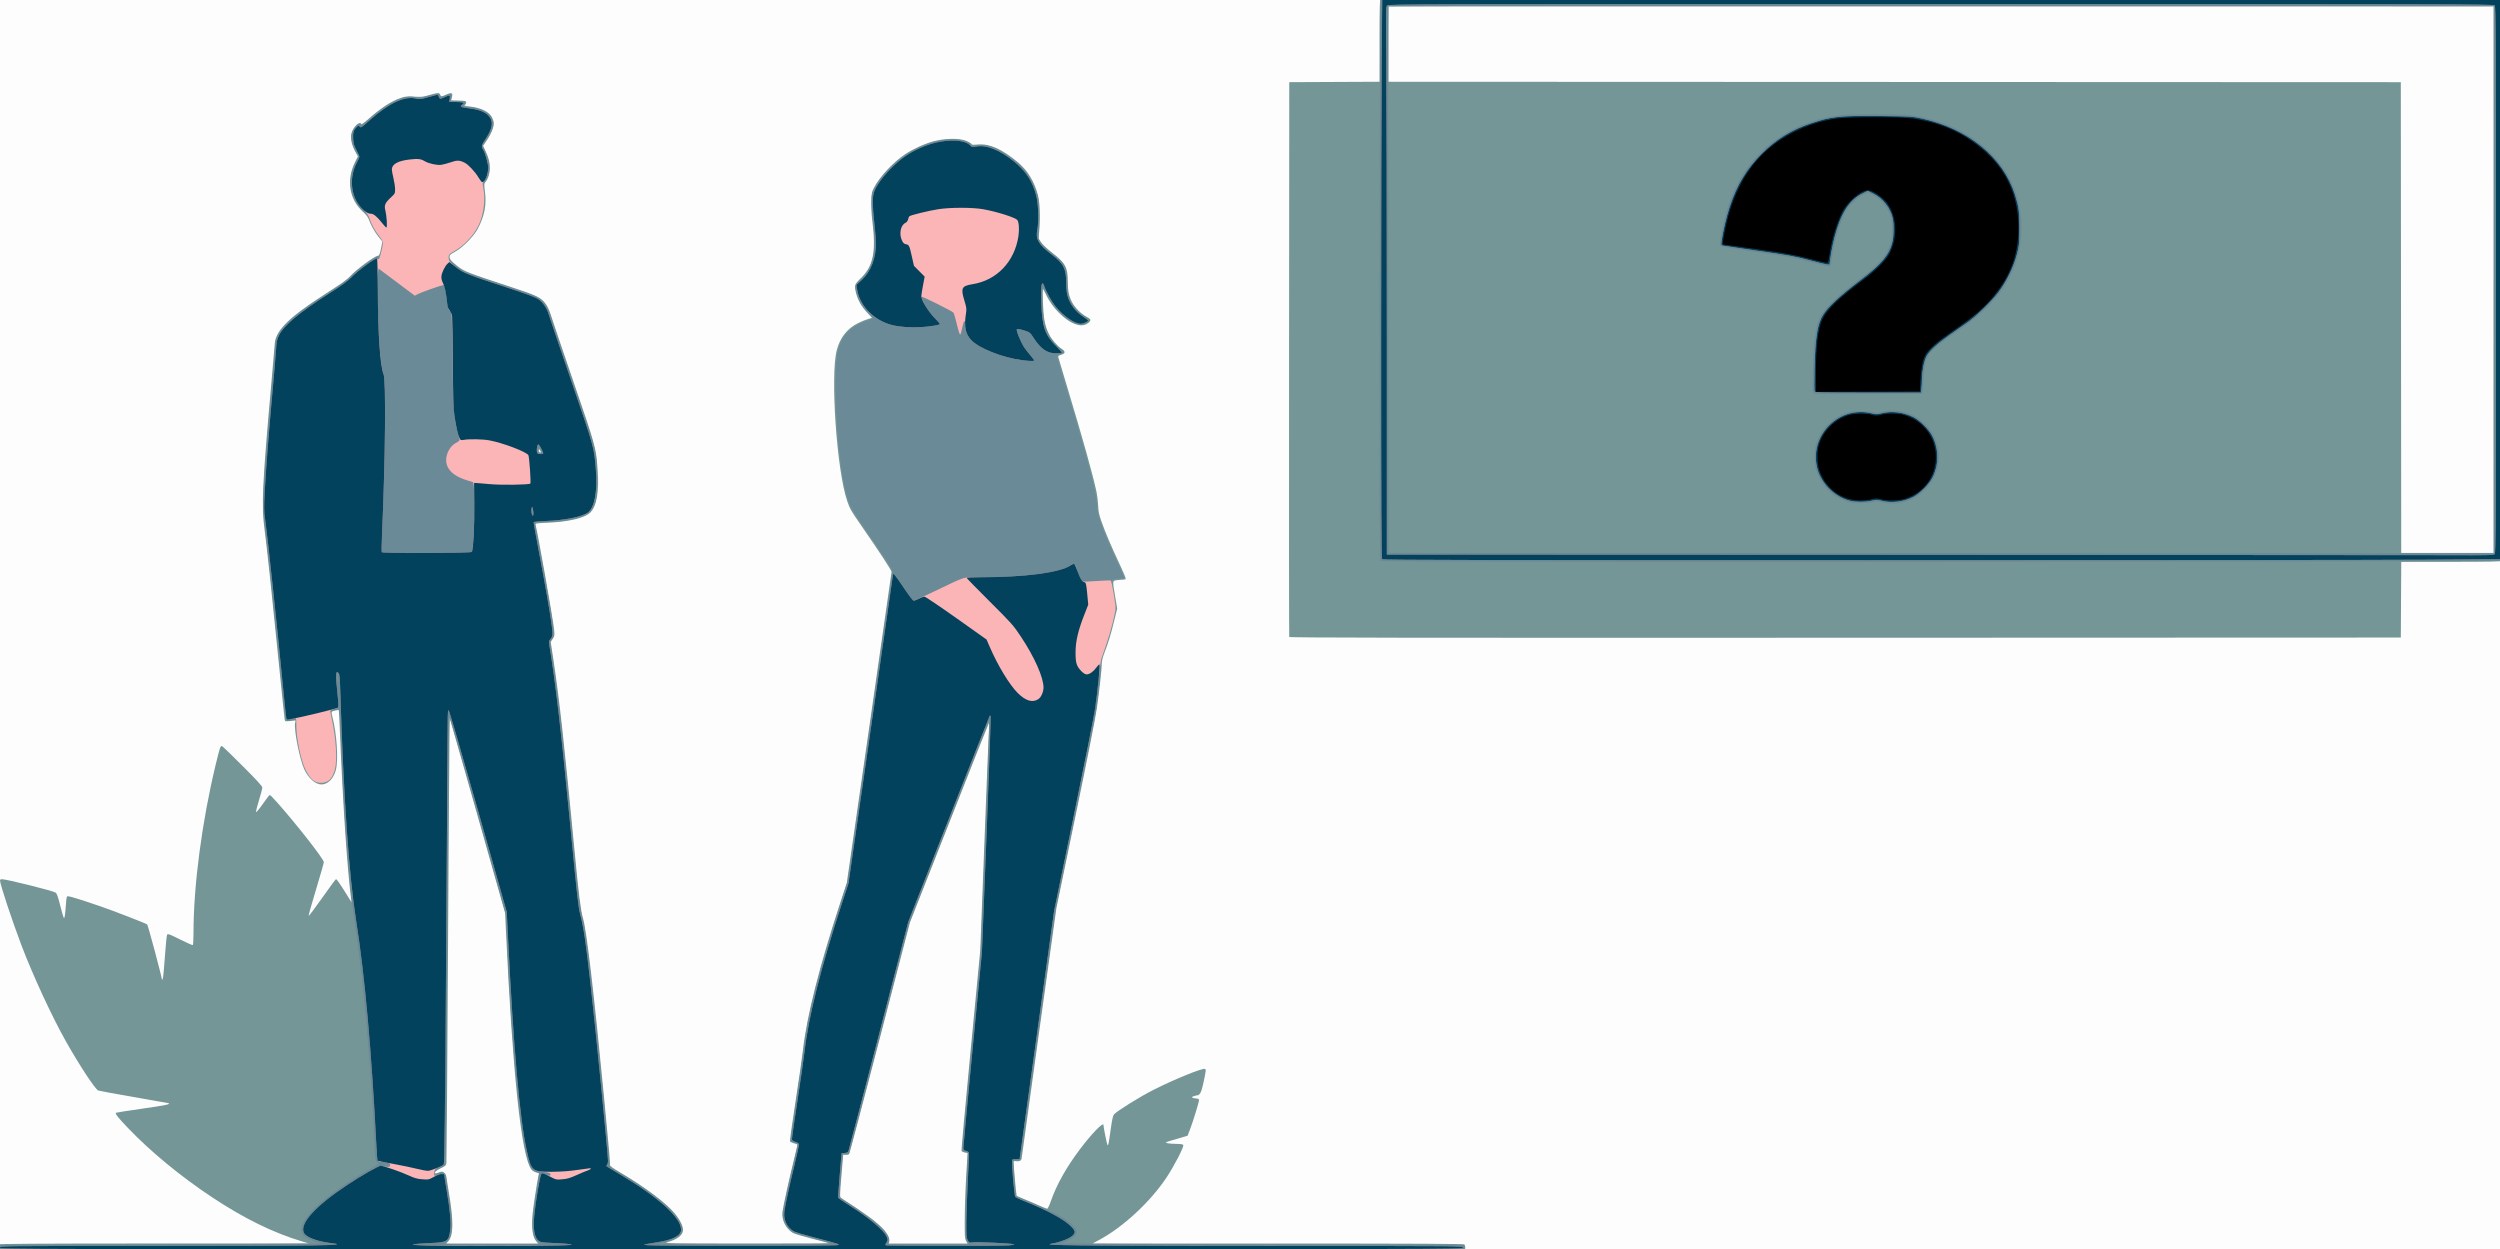 <?xml version="1.0" encoding="UTF-8" standalone="no"?>
<!-- Created with Inkscape (http://www.inkscape.org/) -->

<svg
   xmlns:dc="http://purl.org/dc/elements/1.1/"
   xmlns:cc="http://creativecommons.org/ns#"
   xmlns:rdf="http://www.w3.org/1999/02/22-rdf-syntax-ns#"
   xmlns:svg="http://www.w3.org/2000/svg"
   xmlns="http://www.w3.org/2000/svg"
   xmlns:sodipodi="http://sodipodi.sourceforge.net/DTD/sodipodi-0.dtd"
   xmlns:inkscape="http://www.inkscape.org/namespaces/inkscape"
   version="1.1"
   id="svg1887"
   width="988.16"
   height="493.76"
   viewBox="0 0 988.16 493.76"
   sodipodi:docname="faq.svg"
   inkscape:version="0.92.3 (2405546, 2018-03-11)">
  <rect x="0" y="0" width="988.16" height="493.76" fill="#333333" stroke="none"/>
  <defs
     id="defs1891" />
  <sodipodi:namedview
     pagecolor="#ffffff"
     bordercolor="#666666"
     borderopacity="1"
     objecttolerance="10"
     gridtolerance="10"
     guidetolerance="10"
     inkscape:pageopacity="0"
     inkscape:pageshadow="2"
     inkscape:window-width="2560"
     inkscape:window-height="1377"
     id="namedview1889"
     showgrid="false"
     fit-margin-top="0"
     fit-margin-left="0"
     fit-margin-right="0"
     fit-margin-bottom="0"
     inkscape:zoom="1.029141"
     inkscape:cx="395.19433"
     inkscape:cy="250.49099"
     inkscape:window-x="-8"
     inkscape:window-y="-8"
     inkscape:window-maximized="1"
     inkscape:current-layer="g6155" />
  <g
     id="g6155"
     transform="translate(-14.72,-10.24)">
    <path
       style="fill:#fdfdfd;stroke-width:0.32"
       d="M 0,259.84 V 0 h 504.32 504.32 v 259.84 259.84 H 504.32 0 Z"
       id="path6167"
       inkscape:connector-curvature="0" />
    <path
       style="fill:#759696;fill-opacity:1;stroke-width:0.32"
       d="m 14.144,504.576 c -0.211,-0.211 -0.384,-0.758 -0.384,-1.216 0,-0.458 0.173,-1.005 0.384,-1.216 0.296,-0.296 14.415,-0.388 61.52,-0.401 l 61.136,-0.017 -2.56,-0.761 C 122.811,497.57 111.193,491.868 98.4,483.375 86.152,475.244 74.376,465.551 65.47,456.269 c -3.982,-4.15 -5.31,-5.815 -4.936,-6.189 0.088,-0.088 4.757,-0.819 10.374,-1.623 9.45,-1.353 11.542,-1.795 10.347,-2.184 C 81.004,446.192 74.824,445.097 67.52,443.841 60.216,442.584 53.929,441.43 53.55,441.278 52.332,440.789 45.925,431.027 40.635,421.6 35.094,411.727 27.652,395.624 23.183,383.84 19.488,374.095 14.72,359.69 14.72,358.271 c 0,-0.326 0.278,-0.511 0.766,-0.511 1.843,0 20.022,4.533 21.192,5.284 0.527,0.339 0.943,1.502 1.878,5.255 0.66,2.651 1.314,4.821 1.453,4.821 0.28,0 0.505,-1.629 0.808,-5.84 0.175,-2.426 0.28,-2.8 0.787,-2.8 0.72,0 5.802,1.587 12.797,3.995 5.121,1.763 17.652,6.611 18.498,7.156 0.306,0.197 5.819,20.836 5.822,21.793 2.14e-4,0.079 0.136,0.007 0.301,-0.16 0.166,-0.167 0.555,-4.097 0.866,-8.733 0.311,-4.636 0.716,-8.636 0.901,-8.889 0.28,-0.383 1.136,-0.06 5.113,1.931 2.627,1.315 4.894,2.319 5.038,2.23 C 91.082,383.715 91.2,381.557 91.2,379.009 c 0,-18.731 3.365,-44.206 8.811,-66.694 1.698,-7.011 1.875,-7.496 2.596,-7.092 0.273,0.153 3.938,3.718 8.145,7.922 5.579,5.576 7.648,7.844 7.648,8.385 0,0.407 -0.581,2.634 -1.292,4.947 -0.71,2.314 -1.246,4.431 -1.19,4.705 0.059,0.29 1.162,-1.009 2.635,-3.102 1.394,-1.98 2.613,-3.598 2.71,-3.595 0.342,0.01 0.84,0.502 3.232,3.195 7.61,8.567 18.224,22.161 18.224,23.339 0,0.358 -1.379,5.193 -3.064,10.744 -1.685,5.552 -3.008,10.261 -2.94,10.464 0.068,0.204 2.463,-2.968 5.322,-7.049 2.859,-4.081 5.328,-7.419 5.485,-7.419 0.338,0 1.43,1.557 4.151,5.92 l 1.996,3.2 -0.203,-1.6 c -1.539,-12.122 -3.234,-37.455 -4.37,-65.28 -0.201,-4.928 -0.408,-9.005 -0.459,-9.061 -0.138,-0.149 -2.222,0.273 -2.647,0.536 -0.272,0.168 -0.249,0.678 0.089,1.976 1.78,6.823 2.456,17.319 1.366,21.219 -0.964,3.45 -3.169,5.636 -5.687,5.636 -2.372,0 -5.202,-2.51 -6.802,-6.032 -1.846,-4.065 -4.143,-15.791 -3.589,-18.316 l 0.207,-0.941 -2.091,0.214 c -2.022,0.207 -2.097,0.189 -2.25,-0.548 -0.087,-0.419 -1.109,-10.266 -2.27,-21.882 -2.727,-27.287 -4.796,-46.654 -5.691,-53.28 -1.278,-9.46 -0.88,-17.843 2.792,-58.88 0.606,-6.776 1.153,-13.196 1.215,-14.267 0.149,-2.569 1.313,-4.905 3.791,-7.609 3.383,-3.692 8.205,-7.231 21.409,-15.714 1.848,-1.187 3.988,-2.869 4.757,-3.738 2.151,-2.433 9.635,-7.952 10.782,-7.952 0.574,0 0.878,-0.758 1.424,-3.546 l 0.413,-2.106 -1.492,-1.832 c -1.511,-1.855 -3.107,-4.714 -3.925,-7.033 -0.286,-0.811 -1.129,-1.887 -2.332,-2.975 -5.39,-4.878 -6.573,-12.531 -3.031,-19.611 l 1.111,-2.221 -0.96,-1.701 c -1.488,-2.636 -2.086,-5.379 -1.609,-7.37 0.607,-2.529 3.405,-5.177 3.901,-3.691 0.078,0.233 1.171,-0.531 2.667,-1.865 4.944,-4.409 9.257,-7.231 12.935,-8.465 1.799,-0.604 2.513,-0.672 5.28,-0.506 2.818,0.169 3.523,0.097 5.904,-0.604 3.322,-0.978 4.181,-1.008 4.404,-0.156 0.207,0.793 0.527,0.792 2.288,-0.007 2.292,-1.04 2.851,-0.773 2.33,1.111 l -0.307,1.113 2.927,0.092 c 2.538,0.079 2.942,0.169 3.039,0.676 0.061,0.321 -0.142,0.77 -0.452,0.997 -0.488,0.357 -0.271,0.444 1.615,0.646 4.697,0.503 7.978,2.107 9.115,4.456 0.362,0.748 0.658,1.72 0.658,2.16 0,1.606 -1.013,4.143 -2.605,6.524 l -1.63,2.436 0.972,2.139 c 1.311,2.883 1.66,4.315 1.654,6.779 -0.005,2.103 -0.731,4.312 -1.807,5.501 -0.442,0.489 -0.453,0.924 -0.092,3.754 0.66,5.176 -0.165,9.47 -2.785,14.506 -1.554,2.986 -6.112,7.632 -8.953,9.126 -1.081,0.569 -2.038,1.223 -2.127,1.453 -0.44,1.146 0.227,2.139 2.745,4.091 3.03,2.349 3.85,2.676 20,7.974 12.047,3.952 13.433,4.628 15.351,7.483 0.574,0.854 1.351,2.579 1.727,3.832 0.376,1.253 4.41,13.14 8.964,26.415 8.95,26.087 8.921,25.981 9.606,34.958 0.651,8.52 -0.356,14.375 -2.915,16.949 -2.123,2.136 -8.536,3.657 -16.912,4.011 -4.262,0.18 -4.866,0.272 -4.733,0.717 0.826,2.758 7.007,37.719 7.388,41.79 0.192,2.048 0.141,2.34 -0.589,3.41 l -0.799,1.17 0.925,6.03 c 2.456,16.017 4.446,33.945 8.61,77.55 1.546,16.191 2.379,22.829 3.198,25.489 1.443,4.686 4.318,29.055 8.317,70.511 2.115,21.929 2.518,26.528 2.372,27.117 -0.108,0.438 0.943,1.202 4.729,3.443 9.176,5.428 17.208,11.457 20.678,15.52 2.283,2.672 3.735,5.686 3.456,7.172 -0.369,1.967 -2.446,3.445 -6.301,4.481 -1.539,0.414 1.836,0.466 31.208,0.485 18.113,0.011 32.871,-0.041 32.795,-0.117 -0.076,-0.076 -3.088,-0.878 -6.692,-1.783 -3.605,-0.905 -7.009,-1.925 -7.564,-2.269 -2.86,-1.767 -4.525,-5.161 -4.116,-8.387 0.283,-2.233 2.755,-13.45 4.506,-20.45 0.78,-3.117 1.418,-5.8 1.418,-5.962 0,-0.162 -0.632,-0.454 -1.404,-0.648 -0.772,-0.194 -1.475,-0.539 -1.563,-0.767 -0.087,-0.227 0.898,-7.249 2.189,-15.604 1.291,-8.355 2.576,-17.253 2.856,-19.772 1.559,-14.021 6.515,-33.642 15.051,-59.579 l 2.369,-7.2 8.818,-61.12 c 4.85,-33.616 8.844,-61.411 8.874,-61.768 0.052,-0.596 -4.319,-7.272 -12.563,-19.192 -3.535,-5.111 -3.941,-5.837 -4.989,-8.917 -4.114,-12.094 -6.694,-49.644 -4.093,-59.563 1.301,-4.963 4.121,-8.553 8.379,-10.668 1.36,-0.676 3.158,-1.415 3.994,-1.642 0.836,-0.227 1.52,-0.45 1.52,-0.495 0,-0.045 -0.839,-0.952 -1.864,-2.016 -2.128,-2.209 -3.656,-4.866 -4.366,-7.592 -0.841,-3.23 -0.765,-3.48 1.842,-6.027 4.935,-4.824 6.065,-10.401 4.564,-22.533 -0.353,-2.857 -0.516,-5.86 -0.434,-8 0.114,-2.978 0.249,-3.656 1.033,-5.186 2.16,-4.215 7.734,-10.232 12.243,-13.218 3.315,-2.195 7.934,-4.291 11.534,-5.234 4.425,-1.159 9.973,-1.224 12.671,-0.148 1.024,0.408 1.944,0.955 2.043,1.214 0.147,0.384 0.609,0.432 2.483,0.256 4.659,-0.437 9.539,1.709 15.874,6.979 3.91,3.253 6.568,7.585 7.996,13.03 0.795,3.031 1.007,8.952 0.511,14.24 l -0.27,2.88 1.039,1.548 c 0.629,0.938 2.359,2.567 4.386,4.132 5.201,4.015 6.153,5.804 6.159,11.578 0.004,3.616 0.469,5.759 1.762,8.137 1.117,2.052 3.603,4.536 5.473,5.471 0.796,0.397 1.532,0.946 1.637,1.219 0.266,0.692 -1.247,1.916 -2.706,2.19 -4.367,0.819 -11.711,-5.304 -15.014,-12.517 -0.442,-0.966 -0.885,-1.757 -0.985,-1.757 -0.099,0 -0.102,2.484 -0.007,5.52 0.188,5.979 0.738,8.88 2.319,12.222 0.943,1.994 3.469,4.921 5.134,5.95 1.526,0.943 1.451,1.778 -0.205,2.274 -1.076,0.322 -1.279,0.508 -1.153,1.053 0.084,0.364 1.761,5.99 3.725,12.502 6.094,20.197 9.967,34.082 11.381,40.8 0.278,1.32 0.557,3.696 0.62,5.28 0.092,2.302 0.351,3.555 1.293,6.24 1.504,4.289 4.042,10.246 7.259,17.041 1.396,2.948 2.449,5.504 2.341,5.68 -0.109,0.176 -0.601,0.319 -1.094,0.319 -0.493,0 -1.565,0.092 -2.381,0.203 -1.807,0.248 -1.783,0.025 -0.687,6.501 l 0.797,4.711 -1.132,4.612 c -1.402,5.712 -2.403,9.019 -3.834,12.664 -0.648,1.649 -1.109,3.389 -1.109,4.183 0,2.196 -0.919,10.62 -1.93,17.685 -0.583,4.074 -3.797,20.326 -8.479,42.88 l -7.541,36.32 -6.865,49.23 c -3.776,27.076 -6.865,49.422 -6.865,49.657 0,0.863 -0.923,1.399 -2.082,1.211 -0.74,-0.12 -1.118,-0.056 -1.118,0.191 0,1.739 1.05,13.353 1.22,13.496 0.121,0.101 1.588,0.736 3.26,1.411 1.672,0.674 4.248,1.779 5.725,2.456 1.477,0.676 2.863,1.229 3.08,1.229 0.217,0 0.858,-1.327 1.425,-2.948 2.285,-6.544 6.113,-13.377 11.519,-20.564 4.569,-6.074 9.291,-10.949 9.291,-9.593 0,0.802 1.39,7.726 1.593,7.937 0.325,0.336 0.455,-0.308 1.316,-6.512 0.46,-3.315 0.861,-5.159 1.21,-5.561 1.17,-1.348 10.217,-6.984 15.586,-9.708 8.126,-4.123 19.375,-8.71 20.399,-8.317 0.514,0.197 0.441,0.8 -0.769,6.306 -0.656,2.986 -1.33,4.16 -2.389,4.16 -0.233,0 -0.829,0.16 -1.325,0.355 -0.837,0.33 -0.855,0.374 -0.261,0.618 0.352,0.144 1.036,0.272 1.52,0.285 0.648,0.017 0.88,0.185 0.88,0.639 0,0.802 -2.347,8.445 -3.561,11.597 l -0.945,2.453 -2.147,0.644 c -1.181,0.354 -3.011,0.888 -4.067,1.186 -1.056,0.299 -2.063,0.627 -2.237,0.73 -0.561,0.332 1.206,0.63 3.927,0.663 1.971,0.024 2.695,0.148 2.824,0.486 0.283,0.739 -3.63,8.3 -6.627,12.806 -6.429,9.664 -17.133,19.584 -26.644,24.691 l -2.604,1.398 73.296,0.005 c 56.575,0.004 73.384,0.093 73.68,0.389 0.495,0.495 0.495,1.937 0,2.432 -0.56,0.56 -578.832,0.56 -579.392,0 z m 212.564,-3.659 c -1.513,-1.632 -2.043,-5.61 -1.466,-10.997 0.336,-3.141 1.629,-11.617 2.228,-14.605 l 0.266,-1.325 -1.212,-0.363 c -0.669,-0.2 -1.494,-0.76 -1.842,-1.248 -3.912,-5.494 -7.327,-37.665 -9.973,-93.941 l -0.344,-7.322 -10.874,-38.423 c -5.98,-21.133 -10.917,-38.466 -10.97,-38.519 -0.136,-0.136 -0.45,41.575 -0.854,113.346 -0.19,33.792 -0.415,61.903 -0.499,62.47 -0.134,0.9 -0.409,1.152 -2.186,2 -1.847,0.881 -2.64,1.605 -2.22,2.026 0.087,0.087 0.72,-0.063 1.407,-0.333 1.133,-0.445 1.322,-0.443 2.04,0.028 0.586,0.384 0.845,0.913 1.001,2.044 0.116,0.839 0.548,3.542 0.961,6.006 1.9,11.346 1.808,16.862 -0.318,19.157 l -0.782,0.843 H 209.28 227.489 Z m 169.86,-0.197 c -0.501,-0.918 -0.564,-1.906 -0.529,-8.4 0.035,-6.574 0.377,-14.891 0.961,-23.397 l 0.2,-2.917 -1.13,-0.212 c -0.621,-0.117 -1.209,-0.417 -1.305,-0.669 -0.096,-0.251 1.535,-18.211 3.625,-39.911 l 3.8,-39.455 1.62,-42.4 c 0.891,-23.32 1.707,-43.552 1.813,-44.96 0.106,-1.408 0.088,-2.455 -0.041,-2.328 -0.129,0.128 -7.203,17.912 -15.72,39.52 l -15.487,39.288 -11.86,45.6 c -6.523,25.08 -11.992,45.739 -12.153,45.909 -0.161,0.17 -0.759,0.314 -1.328,0.32 l -1.034,0.011 -0.699,8.32 c -0.627,7.466 -0.649,8.353 -0.206,8.64 9.952,6.455 13.663,9.176 16.555,12.137 1.827,1.872 2.862,3.942 2.564,5.13 l -0.204,0.813 h 15.563 15.563 l -0.568,-1.04 z M 228.475,188.88 c -0.003,-0.132 -0.139,-0.452 -0.303,-0.711 -0.369,-0.583 -0.801,-0.218 -0.542,0.457 0.191,0.499 0.854,0.698 0.845,0.254 z m 295.833,73.12 C 524.225,261.78 524.193,212.352 524.238,152.16 L 524.32,42.72 542.16,42.637 560,42.555 V 26.301 c 0,-12.215 0.095,-16.349 0.384,-16.637 0.56,-0.56 442.512,-0.56 443.072,0 0.56,0.56 0.56,221.712 0,222.272 -0.29,0.29 -5.169,0.384 -19.997,0.384 h -19.613 l -0.083,14.96 -0.083,14.96 -219.61,0.08 c -175.521,0.064 -219.64,-1.2e-4 -219.762,-0.32 z M 1000.32,120.8 V 12.8 H 781.92 563.52 V 27.68 42.559 l 200.08,0.08 200.08,0.08 0.081,93.04 0.081,93.04 h 18.239 18.239 z"
       id="path6165"
       inkscape:connector-curvature="0" />
    <path
       style="fill:#698a96;fill-opacity:1;stroke-width:0.32"
       d="m 14.205,504.183 c -0.096,-0.251 -0.128,-0.791 -0.07,-1.2 l 0.105,-0.743 63.413,-0.16 c 34.877,-0.088 63.507,-0.254 63.622,-0.368 0.115,-0.115 -0.354,-0.303 -1.041,-0.419 -0.687,-0.116 -2.173,-0.67 -3.302,-1.232 -1.627,-0.809 -2.179,-1.281 -2.665,-2.274 -0.538,-1.102 -0.565,-1.431 -0.225,-2.72 0.555,-2.105 2.312,-4.62 5.212,-7.462 4.402,-4.314 13.786,-10.905 22.145,-15.553 3.174,-1.765 3.332,-1.9 2.611,-2.228 -0.916,-0.417 -1.025,-1.072 -1.291,-7.743 -1.13,-28.413 -4.407,-65.045 -7.828,-87.52 -2.332,-15.32 -4.326,-41.936 -5.489,-73.28 -0.209,-5.632 -0.481,-10.355 -0.604,-10.497 -0.246,-0.281 -3.119,0.349 -3.359,0.736 -0.082,0.133 0.133,1.535 0.478,3.115 1.651,7.564 2.158,16.232 1.162,19.846 -0.985,3.572 -2.677,5.198 -5.41,5.198 -2.59,0 -4.25,-1.367 -6.101,-5.022 -1.829,-3.612 -3.729,-12.506 -3.729,-17.458 -7e-5,-2.769 -0.015,-2.783 -2.362,-2.132 -0.972,0.27 -1.332,0.252 -1.654,-0.082 -0.278,-0.288 -1.155,-7.769 -2.696,-22.987 -2.639,-26.065 -5.262,-50.502 -5.939,-55.326 -0.258,-1.84 -0.47,-4.946 -0.47,-6.902 0,-6.344 1.412,-25.534 3.687,-50.092 0.611,-6.6 1.112,-12.661 1.112,-13.469 0.002,-2.369 1.579,-5.108 4.782,-8.305 3.494,-3.487 7.965,-6.799 16.441,-12.178 4.576,-2.904 7.276,-4.841 8.367,-6.002 3.07,-3.266 9.911,-8.153 11.167,-7.977 0.569,0.08 0.727,-0.222 1.216,-2.309 0.803,-3.428 0.758,-3.743 -0.807,-5.74 -1.741,-2.222 -3.174,-4.8 -3.871,-6.965 -0.325,-1.009 -0.765,-1.738 -1.118,-1.85 -0.94,-0.298 -3.722,-3.441 -4.627,-5.226 -2.482,-4.898 -2.385,-10.106 0.287,-15.413 l 1.125,-2.234 -0.931,-1.526 C 154.486,68.741 153.6,65.982 153.6,64.412 c 0,-1.393 0.777,-3.225 1.837,-4.332 0.936,-0.977 1.61,-1.123 1.885,-0.407 0.133,0.347 0.855,-0.138 2.712,-1.823 3.883,-3.523 7.203,-5.907 10.367,-7.443 3.712,-1.802 6.032,-2.287 8.471,-1.769 1.681,0.357 2.074,0.313 5.47,-0.605 3.346,-0.905 3.692,-0.944 4.047,-0.466 0.214,0.288 0.439,0.676 0.502,0.862 0.07,0.211 0.731,0.073 1.751,-0.365 2.47,-1.063 2.721,-0.988 2.462,0.735 l -0.216,1.44 h 2.916 c 2.264,0 2.916,0.099 2.916,0.441 0,0.242 -0.216,0.62 -0.48,0.839 -0.827,0.686 -0.532,0.96 1.04,0.965 3.963,0.012 8.26,1.817 9.544,4.007 1.431,2.441 0.934,4.895 -1.83,9.038 l -1.555,2.33 0.756,1.51 c 2.527,5.047 2.646,9.38 0.34,12.401 -1.056,1.383 -1.084,1.492 -0.76,2.937 0.185,0.825 0.334,2.876 0.33,4.556 -0.017,8.532 -4.428,15.996 -12.026,20.349 -1.878,1.076 -2.069,1.301 -2.075,2.459 -0.004,0.725 0.503,1.263 3.015,3.2 l 3.02,2.328 8.1,2.782 c 4.455,1.53 10.62,3.583 13.7,4.562 3.08,0.979 6.354,2.213 7.276,2.742 2.55,1.464 4.043,3.59 5.234,7.453 0.553,1.794 4.645,13.847 9.092,26.785 9.397,27.338 9.278,26.851 9.278,38.236 0,5.765 -0.072,6.63 -0.728,8.714 -0.925,2.942 -2.361,4.514 -5.032,5.51 -3.775,1.407 -9.485,2.249 -15.28,2.253 -3.326,0.003 -3.44,0.026 -3.44,0.704 0,0.386 0.498,3.23 1.107,6.32 1.759,8.934 4.54,24.348 5.433,30.121 1.041,6.725 1.05,7.973 0.068,9.153 -0.414,0.498 -0.705,1.049 -0.647,1.225 0.294,0.894 3.12,21.735 4.122,30.4 1.139,9.854 3.241,30.611 5.428,53.6 1.476,15.516 2.214,21.321 3.191,25.081 1.01,3.889 2.026,11.13 3.842,27.399 2.911,26.072 7.008,68.522 6.734,69.77 -0.173,0.787 0.051,0.978 3.589,3.047 17.828,10.426 27.51,19.949 24.854,24.444 -0.758,1.283 -3.534,2.69 -6.694,3.393 -1.313,0.292 -2.387,0.589 -2.387,0.659 0,0.07 15.516,0.123 34.48,0.118 23.073,-0.006 34.299,-0.115 33.933,-0.329 -0.301,-0.175 -3.545,-1.087 -7.208,-2.025 -3.664,-0.938 -7.089,-1.93 -7.613,-2.204 -2.371,-1.241 -4.292,-4.376 -4.305,-7.025 -0.008,-1.793 1.528,-9.258 4.132,-20.083 1.037,-4.31 1.825,-7.933 1.751,-8.052 -0.074,-0.119 -0.698,-0.312 -1.387,-0.428 -0.689,-0.116 -1.336,-0.426 -1.436,-0.688 -0.101,-0.262 0.95,-7.919 2.336,-17.016 1.385,-9.097 2.689,-18.124 2.898,-20.06 1.284,-11.903 5.965,-30.32 14.274,-56.16 l 3.035,-9.44 8.638,-60.16 c 4.751,-33.088 8.776,-60.736 8.945,-61.44 0.355,-1.482 0.745,-0.835 -10.023,-16.631 -6.308,-9.254 -6.89,-10.354 -8.215,-15.547 -3.673,-14.386 -5.453,-47.997 -2.999,-56.621 1.621,-5.696 5.446,-9.333 11.964,-11.375 0.968,-0.303 1.813,-0.597 1.877,-0.652 0.065,-0.056 -0.806,-1.011 -1.934,-2.122 -3.1,-3.054 -5.064,-7.031 -5.064,-10.253 0,-1.12 0.223,-1.462 2.198,-3.382 2.486,-2.416 3.637,-4.437 4.543,-7.978 0.778,-3.043 0.815,-8.205 0.099,-13.998 -0.283,-2.288 -0.533,-5.819 -0.557,-7.846 -0.042,-3.553 -0.006,-3.761 0.99,-5.76 2.496,-5.011 7.779,-10.516 13.598,-14.169 7.11,-4.464 16.456,-6.446 22.13,-4.693 1.259,0.389 2.24,0.896 2.434,1.259 0.294,0.549 0.598,0.59 3.125,0.428 2.457,-0.158 3.086,-0.08 5.138,0.635 4.326,1.508 10.572,5.927 13.395,9.477 1.775,2.233 4.028,6.839 4.787,9.79 0.587,2.281 0.772,8.669 0.427,14.72 -0.138,2.421 -0.095,2.635 0.794,3.946 0.517,0.762 2.496,2.607 4.399,4.1 5.323,4.176 6.018,5.421 6.026,10.794 0.005,3.528 0.571,6.513 1.629,8.586 0.957,1.876 3.67,4.645 5.646,5.764 0.924,0.523 1.68,1.155 1.68,1.405 0,0.25 -0.468,0.74 -1.04,1.088 -2.608,1.59 -6.353,0.228 -10.449,-3.799 -2.809,-2.762 -4.135,-4.586 -5.839,-8.028 l -1.18,-2.383 -0.231,1.231 c -0.327,1.741 0.35,11.16 0.967,13.456 1.147,4.27 3.639,8.046 6.457,9.788 1.535,0.949 1.423,1.783 -0.286,2.128 -1.069,0.216 -1.35,0.408 -1.313,0.899 0.026,0.343 1.507,5.448 3.291,11.344 9.142,30.214 12.493,43.019 12.499,47.756 0.004,3.542 2.93,11.462 8.769,23.735 1.165,2.448 2.048,4.521 1.962,4.606 -0.085,0.085 -1.159,0.247 -2.386,0.36 -1.227,0.112 -2.315,0.288 -2.417,0.39 -0.102,0.102 0.179,2.443 0.624,5.203 0.445,2.76 0.81,5.483 0.81,6.052 0,2.214 -2.966,13.046 -4.813,17.581 -0.733,1.798 -0.945,2.82 -0.948,4.557 -0.004,2.555 -0.95,11.435 -1.934,18.162 -0.367,2.507 -4.122,21.262 -8.345,41.678 l -7.678,37.12 -6.884,49.437 c -3.786,27.19 -6.958,49.51 -7.048,49.6 -0.09,0.09 -0.764,0.163 -1.497,0.163 H 415.2 l 0.112,2.24 c 0.062,1.232 0.278,4.393 0.48,7.025 l 0.368,4.785 1.92,0.793 c 5.894,2.433 14.291,6.264 16.151,7.369 1.177,0.699 2.865,1.923 3.752,2.721 3.203,2.88 3.037,4.593 -0.623,6.423 -1.235,0.618 -2.466,1.123 -2.736,1.123 -0.27,0 -0.382,0.108 -0.25,0.24 0.132,0.132 35.976,0.312 79.653,0.4 l 79.413,0.16 v 1.12 1.12 l -289.53,0.08 c -250.612,0.069 -289.554,0.019 -289.705,-0.377 z m 213.814,-2.594 c -0.342,-0.258 -0.711,-0.47 -0.821,-0.47 -0.11,0 -0.539,-0.604 -0.954,-1.342 -1.428,-2.54 -1.287,-8.049 0.477,-18.658 0.41,-2.464 0.808,-4.912 0.884,-5.44 0.077,-0.528 0.197,-1.161 0.267,-1.406 0.082,-0.287 -0.272,-0.554 -0.992,-0.749 -1.426,-0.385 -1.826,-0.726 -2.573,-2.191 -3.573,-7.004 -7.49,-46.388 -9.433,-94.854 l -0.192,-4.8 -11.091,-39.308 c -6.959,-24.663 -11.173,-39.089 -11.31,-38.72 -0.12,0.324 -0.456,40.188 -0.747,88.588 -0.448,74.711 -0.596,88.069 -0.978,88.456 -0.248,0.251 -1.284,0.899 -2.303,1.44 -1.351,0.718 -1.882,1.191 -1.96,1.749 -0.09,0.636 -0.009,0.723 0.48,0.516 0.323,-0.137 1.143,-0.407 1.821,-0.6 1.126,-0.32 1.285,-0.286 1.84,0.399 0.334,0.413 0.609,1.13 0.61,1.595 0.002,0.465 0.349,2.861 0.772,5.325 1.784,10.382 1.937,16.103 0.501,18.658 -0.415,0.738 -0.844,1.342 -0.954,1.342 -0.11,0 -0.479,0.211 -0.821,0.47 -0.548,0.415 1.648,0.47 18.739,0.47 17.091,0 19.287,-0.055 18.739,-0.47 z m 169.031,-0.5 c -0.723,-0.982 -0.729,-1.07 -0.675,-10.32 0.03,-5.131 0.272,-12.779 0.538,-16.996 0.266,-4.216 0.413,-7.78 0.326,-7.92 -0.086,-0.14 -0.491,-0.254 -0.899,-0.254 -0.408,0 -0.916,-0.21 -1.13,-0.467 -0.307,-0.37 0.387,-8.473 3.34,-38.96 l 3.728,-38.493 1.745,-43.84 c 0.96,-24.112 1.707,-44.952 1.661,-46.31 l -0.084,-2.47 -15.724,39.917 -15.724,39.917 -11.723,45.113 c -6.448,24.812 -11.868,45.452 -12.044,45.867 -0.277,0.649 -0.472,0.726 -1.409,0.55 l -1.087,-0.204 -0.191,1.69 c -0.319,2.827 -1.138,13.331 -1.138,14.596 0,1.158 0.079,1.236 3.109,3.101 3.682,2.266 9.709,6.607 12.297,8.858 1.015,0.883 2.375,2.374 3.023,3.315 1.039,1.508 1.154,1.863 0.971,3.005 l -0.207,1.294 h 16.013 16.013 z m 5.436,0.761 c -0.481,-0.073 -1.345,-0.074 -1.92,-0.003 -0.575,0.071 -0.182,0.131 0.874,0.133 1.056,0.003 1.527,-0.057 1.046,-0.129 z M 232.16,474.24 c -0.109,-0.176 -0.342,-0.32 -0.518,-0.32 -0.176,0 -0.231,0.144 -0.122,0.32 0.109,0.176 0.342,0.32 0.518,0.32 0.176,0 0.231,-0.144 0.122,-0.32 z m -63.68,-3.52 c -0.352,-0.151 -0.928,-0.275 -1.28,-0.275 h -0.64 l 0.64,0.275 c 0.352,0.151 0.928,0.275 1.28,0.275 h 0.64 z M 148.335,276.549 c -0.401,-0.401 -0.47,0.253 -0.249,2.351 l 0.234,2.22 0.096,-2.198 c 0.052,-1.209 0.017,-2.277 -0.08,-2.373 z M 228.638,188.88 c -0.127,-0.308 -0.303,-0.812 -0.392,-1.12 -0.256,-0.891 -0.726,-0.649 -0.726,0.373 0,0.846 0.306,1.211 1.074,1.281 0.151,0.014 0.17,-0.227 0.044,-0.535 z m 331.684,42.963 C 559.8,231.213 559.977,10.455 560.5,9.932 560.729,9.703 629.577,9.624 782.096,9.68 L 1003.36,9.76 V 120.8 231.84 l -22.4,0.194 c -12.32,0.107 -111.914,0.215 -221.321,0.24 -175.935,0.041 -198.967,-0.009 -199.317,-0.431 z M 1000.48,120.8 V 12.64 L 782.096,12.56 c -120.111,-0.044 -218.473,0.028 -218.581,0.16 -0.109,0.132 -0.136,48.804 -0.061,108.16 l 0.136,107.92 200.045,0.082 c 110.025,0.045 208.325,0.081 218.445,0.08 l 18.4,-0.002 v -108.16 z m -253.76,88.174 c -6.706,-1.458 -11.726,-5.939 -13.994,-12.494 -0.958,-2.77 -1.02,-8.231 -0.124,-10.88 2.062,-6.093 6.299,-10.327 12.357,-12.349 2.146,-0.716 7.319,-0.814 9.92,-0.186 1.518,0.366 2.023,0.355 3.667,-0.08 5.831,-1.542 12.631,0.411 17.144,4.925 4.503,4.503 6.445,11.238 4.944,17.144 -2.537,9.982 -12.498,16.137 -22.183,13.708 -1.676,-0.42 -2.288,-0.448 -3.22,-0.145 -1.501,0.488 -6.874,0.714 -8.512,0.358 z m -15.206,-43.381 c -0.318,-0.383 -0.367,-2.335 -0.222,-8.882 0.26,-11.751 1.076,-17.658 2.954,-21.363 1.778,-3.508 6.513,-8.004 16.205,-15.387 5.844,-4.452 8.76,-7.433 10.32,-10.55 1.499,-2.997 1.889,-5.149 1.731,-9.565 -0.119,-3.328 -0.232,-3.911 -1.141,-5.854 -1.289,-2.755 -3.728,-5.336 -6.301,-6.671 l -2.008,-1.041 -1.886,0.917 c -2.233,1.085 -5.69,4.416 -6.949,6.693 -2.089,3.78 -4.617,12.209 -5.337,17.79 -0.461,3.577 -0.556,3.841 -1.381,3.836 -0.384,-0.003 -3.65,-0.797 -7.258,-1.766 -5.786,-1.554 -8.257,-2.007 -20.943,-3.839 -9.005,-1.301 -14.481,-2.225 -14.643,-2.474 -0.466,-0.71 0.811,-7.604 2.485,-13.422 4.378,-15.21 13.232,-26.163 26.572,-32.872 5.452,-2.742 12.199,-4.691 18.847,-5.445 3.736,-0.424 22.839,-0.425 26.563,-0.001 18.787,2.136 34.785,12.859 41.179,27.6 4.186,9.652 4.583,21.438 1.053,31.264 -3.552,9.884 -10.593,18.189 -21.985,25.929 -5.683,3.861 -10.046,7.254 -11.264,8.759 -2.222,2.744 -2.646,4.291 -3.172,11.552 l -0.37,5.12 -21.319,0.082 c -18.842,0.073 -21.366,0.025 -21.727,-0.409 z"
       id="path6163"
       inkscape:connector-curvature="0" />
    <path
       style="fill:#fcb5b6;fill-opacity:1;stroke-width:0.32"
       d="m 14.72,503.36 c 0,-0.638 0.213,-0.64 58.668,-0.64 68.055,0 80.373,-0.187 72.372,-1.101 -5.461,-0.624 -9.995,-2.307 -10.893,-4.044 -2.251,-4.354 7.833,-13.929 25.411,-24.127 4.013,-2.328 4.36,-2.468 5.6,-2.258 2.427,0.412 2.897,0.37 3.025,-0.272 0.16,-0.8 -0.349,-1.068 -2.503,-1.318 -0.991,-0.115 -1.984,-0.322 -2.206,-0.459 -0.282,-0.175 -0.492,-1.975 -0.695,-5.975 -1.907,-37.591 -4.583,-67.378 -7.973,-88.766 -2.877,-18.148 -5.013,-48.919 -6.285,-90.506 -0.169,-5.541 -0.321,-7.249 -0.676,-7.603 -1.201,-1.201 -1.286,0.322 -0.457,8.127 0.379,3.571 0.45,5.303 0.223,5.489 -0.182,0.149 -0.943,0.434 -1.691,0.634 -0.748,0.2 -1.36,0.545 -1.36,0.766 0,0.221 0.285,1.708 0.633,3.302 1.657,7.59 2.166,16.252 1.168,19.872 -0.985,3.572 -2.677,5.198 -5.41,5.198 -2.59,0 -4.25,-1.367 -6.101,-5.022 -1.887,-3.726 -3.729,-12.525 -3.729,-17.813 -6e-5,-2.778 -0.015,-2.831 -0.72,-2.662 -2.7,0.648 -3.085,0.63 -3.251,-0.151 -0.088,-0.414 -0.608,-5.361 -1.155,-10.993 -2.544,-26.188 -6.291,-61.378 -7.214,-67.759 -0.424,-2.93 -0.445,-4.47 -0.146,-10.4 0.438,-8.663 1.596,-23.672 3.068,-39.761 0.62,-6.776 1.244,-14.148 1.386,-16.381 0.223,-3.5 0.384,-4.318 1.166,-5.915 1.948,-3.982 8.093,-9.102 20.123,-16.768 4.53,-2.887 7.222,-4.827 8.32,-5.996 1.679,-1.788 5.064,-4.497 8.259,-6.611 1.439,-0.952 1.932,-1.135 2.279,-0.846 0.54,0.449 0.908,-0.358 1.634,-3.582 0.695,-3.085 0.652,-3.334 -0.904,-5.32 -1.755,-2.239 -3.175,-4.802 -3.89,-7.022 -0.426,-1.322 -0.979,-2.12 -2.384,-3.439 -5.025,-4.718 -6.061,-12.437 -2.546,-18.976 0.514,-0.955 0.934,-1.896 0.934,-2.09 0,-0.195 -0.527,-1.347 -1.172,-2.56 -0.945,-1.78 -1.2,-2.648 -1.318,-4.491 -0.157,-2.446 0.207,-3.604 1.502,-4.776 0.654,-0.592 0.693,-0.593 1.105,-0.029 0.395,0.54 0.684,0.354 3.861,-2.485 7.715,-6.894 13.894,-9.765 18.512,-8.602 1.242,0.313 1.802,0.242 4.738,-0.597 1.832,-0.524 3.442,-0.952 3.579,-0.952 0.137,0 0.385,0.36 0.553,0.8 0.367,0.964 0.505,0.975 2.285,0.167 2.073,-0.94 2.289,-0.873 2.035,0.633 l -0.216,1.28 h 2.729 c 2.82,0 3.589,0.321 2.459,1.027 -1.211,0.756 -0.665,1.071 2.513,1.452 3.79,0.453 6.165,1.296 7.615,2.701 2.269,2.199 2.007,5.032 -0.863,9.323 -1.716,2.566 -1.85,3.052 -1.139,4.15 0.253,0.39 0.829,1.814 1.28,3.165 1.284,3.844 1.058,6.803 -0.7,9.17 -0.756,1.018 -0.775,1.153 -0.417,2.973 0.921,4.679 0.154,10.671 -1.902,14.876 -2.007,4.105 -6.006,8.244 -10.015,10.365 -1.663,0.88 -1.984,1.454 -1.69,3.02 0.156,0.832 0.73,1.459 2.815,3.075 3.03,2.349 4.117,2.78 20.686,8.209 7.222,2.366 10.805,3.7 11.84,4.406 1.83,1.249 3.403,3.514 4.09,5.89 0.286,0.99 4.301,12.817 8.923,26.283 9.083,26.466 9.071,26.422 9.761,35.356 0.652,8.434 -0.509,14.744 -3.084,16.769 -2.173,1.709 -9.205,3.131 -16.832,3.404 -2.516,0.09 -4.618,0.292 -4.672,0.449 -0.054,0.157 0.843,5.229 1.993,11.272 2.633,13.839 4.512,24.62 5.139,29.487 0.504,3.911 0.442,4.402 -0.718,5.733 -0.34,0.39 -0.423,0.908 -0.28,1.76 2.475,14.818 4.854,35.357 8.534,73.687 2.433,25.341 2.989,30.307 3.691,32.96 1.375,5.201 2.201,10.754 4.116,27.68 2.06,18.209 6.903,67.215 6.903,69.854 0,0.67 -0.18,1.405 -0.4,1.635 -0.321,0.335 -0.305,0.475 0.08,0.71 0.264,0.161 2.821,1.694 5.683,3.407 14.79,8.852 23.4,16.681 23.533,21.4 0.068,2.383 -3.153,4.095 -9.536,5.068 -1.76,0.268 -3.704,0.587 -4.32,0.708 -1.089,0.214 -1.071,0.226 0.64,0.448 2.373,0.307 73.867,0.292 74.88,-0.016 l 0.8,-0.243 -0.96,-0.394 c -0.528,-0.217 -4.344,-1.258 -8.48,-2.314 -4.136,-1.056 -7.978,-2.2 -8.538,-2.543 -2.848,-1.745 -4.16,-4.751 -3.602,-8.25 0.554,-3.475 1.835,-9.333 3.853,-17.629 1.049,-4.312 1.867,-8.124 1.817,-8.471 -0.062,-0.432 -0.494,-0.743 -1.37,-0.987 -0.862,-0.24 -1.31,-0.558 -1.372,-0.974 -0.051,-0.34 0.93,-7.24 2.179,-15.333 1.249,-8.093 2.488,-16.659 2.753,-19.035 1.556,-13.967 6.524,-33.706 14.873,-59.094 l 2.543,-7.734 8.792,-60.901 c 4.836,-33.496 8.792,-61.011 8.792,-61.146 0,-0.886 1.059,0.395 4.16,5.035 1.941,2.904 3.741,5.28 4,5.28 0.259,0 3.965,-1.674 8.235,-3.719 12.935,-6.196 10.939,-5.56 17.475,-5.565 18.403,-0.014 31.917,-1.757 36.344,-4.686 1.544,-1.022 1.605,-0.961 3.068,3.096 0.566,1.571 1.202,2.999 1.413,3.174 0.254,0.211 2.18,0.183 5.733,-0.084 2.943,-0.221 5.497,-0.311 5.676,-0.201 0.351,0.217 1.877,9.007 1.889,10.882 0.011,1.692 -2.032,9.688 -3.703,14.488 -0.807,2.318 -1.664,4.791 -1.905,5.495 -0.241,0.704 -0.739,4.347 -1.107,8.095 -1.128,11.488 -1.953,16.026 -9.91,54.514 l -7.697,37.231 -6.806,48.96 -6.806,48.96 -1.358,0.035 c -0.747,0.019 -1.452,0.129 -1.567,0.244 -0.385,0.385 0.795,14.351 1.248,14.767 0.23,0.211 1.713,0.894 3.297,1.518 8.545,3.366 15.529,7.064 18.276,9.677 2.241,2.132 2.402,2.787 1.008,4.102 -1.134,1.07 -4.981,2.59 -7.531,2.976 -0.752,0.114 -1.43,0.309 -1.507,0.433 -0.285,0.461 27.061,0.649 94.314,0.649 68.827,0 69.04,0.003 69.04,0.64 0,0.64 -0.213,0.64 -289.12,0.64 -288.907,0 -289.12,0 -289.12,-0.64 z m 222.75,-0.86 c 5.104,-0.283 3.774,-0.622 -3.665,-0.934 -5.069,-0.213 -5.451,-0.273 -6.314,-1 -1.544,-1.299 -2.083,-4.628 -1.594,-9.846 0.498,-5.306 2.296,-15.937 2.785,-16.465 0.376,-0.405 0.615,-0.376 1.862,0.23 0.897,0.436 1.506,0.574 1.632,0.37 0.484,-0.783 -0.198,-1.165 -2.461,-1.375 -3.392,-0.315 -4.44,-0.926 -5.285,-3.079 -3.422,-8.714 -6.421,-38.934 -8.911,-89.76 l -0.486,-9.92 -11.294,-39.819 c -6.212,-21.901 -11.466,-39.877 -11.676,-39.947 -0.286,-0.095 -0.386,1.266 -0.398,5.419 -0.099,34.995 -1.227,173.708 -1.416,174.014 -0.138,0.223 -1.016,0.743 -1.952,1.157 -1.479,0.654 -1.73,0.898 -1.911,1.864 -0.293,1.564 0.008,1.895 1.174,1.292 0.53,-0.274 1.345,-0.453 1.812,-0.399 0.845,0.099 0.854,0.128 1.888,6.339 1.434,8.61 1.832,13.232 1.385,16.112 -0.659,4.247 -1.151,4.55 -7.833,4.818 -2.809,0.113 -5.689,0.31 -6.4,0.438 -1.137,0.205 -0.965,0.255 1.428,0.413 4.034,0.268 53.018,0.335 57.63,0.08 z m 175.947,0.006 c 1.838,-0.143 2.483,-0.289 2.024,-0.459 -0.994,-0.368 -14.586,-0.999 -16.224,-0.753 -1.352,0.203 -1.43,0.169 -1.992,-0.862 -0.516,-0.945 -0.579,-1.815 -0.537,-7.327 0.027,-3.44 0.295,-10.888 0.598,-16.551 0.302,-5.663 0.47,-10.503 0.374,-10.755 -0.097,-0.253 -0.618,-0.556 -1.158,-0.675 -0.879,-0.193 -0.982,-0.339 -0.982,-1.398 0,-0.65 1.648,-18.243 3.661,-39.095 l 3.661,-37.912 1.83,-46.642 c 1.007,-25.653 1.735,-46.737 1.619,-46.853 -0.116,-0.116 -0.28,-0.143 -0.365,-0.058 -0.084,0.084 -7.36,18.432 -16.169,40.773 l -16.016,40.62 -11.684,44.96 c -6.426,24.728 -11.815,45.275 -11.975,45.66 -0.214,0.514 -0.614,0.726 -1.507,0.8 l -1.216,0.1 -0.73,8.624 c -0.401,4.743 -0.67,8.775 -0.597,8.96 0.073,0.185 1.96,1.488 4.194,2.896 7.984,5.032 13.746,9.839 14.91,12.439 0.576,1.287 0.576,1.346 -0.011,2.341 -0.555,0.94 -0.56,1.032 -0.065,1.163 0.871,0.23 45.403,0.232 48.355,0.003 z M 201.208,228.4 c 0.79,-0.969 1.407,-21.958 0.769,-26.135 l -0.216,-1.415 -2.24,-0.691 c -4.388,-1.353 -6.939,-3.164 -7.984,-5.669 -1.325,-3.177 0.343,-7.578 3.498,-9.233 1.163,-0.61 1.449,-0.915 1.328,-1.417 -0.085,-0.352 -0.446,-1.72 -0.804,-3.04 -1.485,-5.482 -1.728,-9.025 -1.938,-28.32 -0.11,-10.032 -0.318,-18.492 -0.464,-18.8 -0.146,-0.308 -0.388,-0.56 -0.539,-0.56 -0.576,0 -1.001,-1.445 -1.274,-4.326 -0.155,-1.643 -0.452,-3.659 -0.658,-4.479 -0.323,-1.284 -0.47,-1.468 -1.05,-1.322 -1.861,0.468 -8.516,2.842 -9.657,3.444 l -1.303,0.687 -7.177,-5.375 -7.177,-5.375 -0.24,1.893 c -0.132,1.041 -0.162,5.709 -0.067,10.373 0.334,16.392 1.128,26.528 2.306,29.477 0.992,2.481 0.712,33.128 -0.573,62.786 -0.174,4.016 -0.234,7.436 -0.132,7.6 0.303,0.49 35.193,0.39 35.594,-0.102 z m 24.36,-15.36 c -0.018,-0.572 -0.136,-1.4 -0.264,-1.84 -0.23,-0.794 -0.233,-0.795 -0.465,-0.094 -0.276,0.834 0.067,2.974 0.476,2.974 0.156,0 0.27,-0.468 0.252,-1.04 z m 3.872,-23.611 c 0,-0.552 -1.591,-3.509 -1.888,-3.509 -0.674,0 -0.926,3.364 -0.272,3.628 0.732,0.295 2.16,0.217 2.16,-0.119 z M 561.024,231.296 c -0.297,-0.297 -0.384,-20.05 -0.384,-86.96 1.3e-4,-47.617 0.096,-97.268 0.213,-110.336 L 561.065,10.24 H 781.973 1002.88 V 120.747 231.255 l -28.853,0.213 c -15.869,0.117 -115.2,0.213 -220.736,0.213 -148.816,0 -191.969,-0.086 -192.267,-0.384 z m 439.753,-2.039 c 0.455,-0.455 0.503,-10.744 0.503,-108.457 0,-97.714 -0.048,-108.002 -0.503,-108.457 C 1000.321,11.887 979.997,11.84 781.92,11.84 c -206.736,0 -218.384,0.03 -218.909,0.555 -0.52,0.52 -0.541,1.946 -0.343,22.613 0.117,12.132 0.212,60.842 0.212,108.245 v 86.187 l 200.56,0.081 c 110.308,0.044 208.722,0.116 218.697,0.16 16.131,0.071 18.193,0.024 18.64,-0.423 z M 746.007,208.18 c -6.321,-1.532 -11.868,-7.239 -13.176,-13.556 -1.236,-5.971 0.554,-11.914 4.897,-16.256 4.487,-4.487 10.592,-6.219 16.777,-4.761 1.799,0.424 2.233,0.424 3.886,-0.005 3.944,-1.022 8.751,-0.449 12.623,1.505 2.56,1.292 6.187,4.919 7.478,7.478 2.675,5.301 2.664,11.46 -0.03,16.614 -1.296,2.481 -4.942,6.126 -7.423,7.423 -3.766,1.968 -8.677,2.564 -12.648,1.535 -1.653,-0.428 -2.087,-0.429 -3.886,-0.005 -2.428,0.572 -6.198,0.584 -8.498,0.027 z m -14.063,-43.25 c -0.108,-0.281 -0.11,-4.349 -0.005,-9.04 0.274,-12.235 1.158,-17.713 3.44,-21.31 2.066,-3.256 6.608,-7.442 15.041,-13.862 8.03,-6.113 11.109,-9.829 12.288,-14.831 0.572,-2.427 0.636,-6.937 0.132,-9.311 -0.877,-4.129 -3.897,-7.958 -7.787,-9.873 l -2.093,-1.03 -2,0.995 c -5.348,2.661 -8.604,7.773 -11.152,17.512 -0.788,3.012 -1.88,8.976 -1.887,10.301 -0.003,0.637 -0.767,0.504 -7.861,-1.367 -5.806,-1.531 -8.497,-2.024 -20.141,-3.687 -7.392,-1.056 -13.777,-1.995 -14.188,-2.086 -0.704,-0.156 -0.735,-0.265 -0.53,-1.833 0.466,-3.568 1.877,-9.537 3.216,-13.608 2.79,-8.484 6.691,-14.943 12.612,-20.88 5.755,-5.771 11.804,-9.484 19.743,-12.12 7.949,-2.639 11.396,-2.996 27.173,-2.814 11.948,0.137 12.611,0.177 16.317,0.98 18.343,3.973 32.223,15.306 36.909,30.135 1.535,4.857 1.791,6.839 1.761,13.6 -0.027,5.931 -0.078,6.43 -1.038,10.08 -1.313,4.993 -4.035,10.566 -7.236,14.815 -2.85,3.783 -8.653,9.425 -12.426,12.081 -1.488,1.047 -4.53,3.185 -6.759,4.75 -4.976,3.493 -8.101,6.344 -9.232,8.422 -0.963,1.769 -1.84,6.133 -1.844,9.175 0,1.077 -0.094,2.714 -0.205,3.638 l -0.202,1.68 H 753.066 c -18.855,0 -20.945,-0.051 -21.121,-0.51 z M 418.72,152.598 c -7.636,-0.958 -17.065,-4.682 -20.116,-7.943 -1.585,-1.695 -2.444,-3.936 -2.444,-6.377 0,-2.043 -0.511,-1.335 -1.117,1.549 -0.275,1.308 -0.576,2.453 -0.669,2.546 -0.316,0.316 -0.635,-0.583 -1.547,-4.36 -0.501,-2.075 -1.065,-3.967 -1.254,-4.204 -0.481,-0.604 -12.398,-6.531 -12.642,-6.288 -0.11,0.11 0.439,1.45 1.218,2.979 1.021,2.001 2.072,3.449 3.754,5.17 1.285,1.315 2.336,2.488 2.336,2.608 0,0.402 -3.008,0.933 -6.939,1.226 -4.288,0.32 -8.821,0.019 -12.024,-0.798 -7.211,-1.839 -12.857,-7.688 -13.817,-14.314 l -0.221,-1.528 2.113,-1.968 c 3.59,-3.344 5.613,-8.557 5.606,-14.445 0,-1.261 -0.29,-4.871 -0.64,-8.023 -0.776,-6.975 -0.808,-10.219 -0.122,-12.258 0.777,-2.311 3.146,-5.677 6.286,-8.932 4.254,-4.41 8.107,-7.017 13.597,-9.199 7.156,-2.845 15.634,-2.997 18.111,-0.325 0.673,0.726 0.822,0.754 2.428,0.449 3.938,-0.747 9.175,1.307 14.735,5.78 4.976,4.002 7.549,7.979 9.031,13.959 0.805,3.25 0.969,10.099 0.319,13.348 -0.71,3.546 0.568,5.697 5.699,9.597 4.77,3.626 5.756,5.592 5.764,11.488 0.003,1.619 0.201,3.686 0.443,4.592 0.935,3.512 3.208,6.543 6.474,8.632 0.946,0.605 1.719,1.247 1.719,1.426 0,0.393 -1.963,1.254 -2.858,1.254 -2.405,0 -6.735,-2.937 -9.788,-6.638 -1.747,-2.118 -3.907,-5.934 -4.62,-8.162 -0.211,-0.66 -0.514,-1.2 -0.673,-1.2 -0.578,0 -0.7,1.769 -0.534,7.784 0.254,9.225 1.42,12.649 5.775,16.954 1.39,1.374 2.427,2.598 2.305,2.72 -0.122,0.122 -1.182,0.215 -2.355,0.206 -3.492,-0.024 -5.963,-1.761 -8.877,-6.241 -1.341,-2.061 -1.403,-2.108 -3.795,-2.858 -1.521,-0.477 -2.545,-0.65 -2.733,-0.461 -0.402,0.402 1.499,5.09 2.945,7.26 0.614,0.921 1.78,2.411 2.592,3.311 0.812,0.9 1.385,1.728 1.273,1.84 -0.256,0.256 -1.86,0.203 -4.737,-0.158 z"
       id="path6161"
       inkscape:connector-curvature="0" />
    <path
       style="fill:#03425c;fill-opacity:1;stroke-width:0.32"
       d="m 14.72,503.36 c 0,-0.638 0.213,-0.64 58.668,-0.64 68.055,0 80.373,-0.187 72.372,-1.101 -5.461,-0.624 -9.995,-2.307 -10.893,-4.044 -1.853,-3.582 4.487,-10.627 17.043,-18.938 5.743,-3.801 12.378,-7.597 13.279,-7.597 1.107,0 7.815,2.313 11.108,3.829 2.266,1.044 3.337,1.344 5.348,1.498 2.458,0.188 2.564,0.166 4.662,-0.99 1.373,-0.756 2.466,-1.145 3.03,-1.08 l 0.883,0.102 1.04,6.24 c 1.434,8.61 1.832,13.232 1.385,16.112 -0.662,4.267 -1.131,4.55 -8.004,4.829 -2.904,0.118 -5.784,0.323 -6.4,0.457 -2.234,0.483 6.817,0.682 31.04,0.682 24.248,0 33.269,-0.199 31.04,-0.684 -0.616,-0.134 -3.548,-0.346 -6.515,-0.47 -5.069,-0.213 -5.451,-0.273 -6.314,-1 -1.544,-1.299 -2.083,-4.628 -1.594,-9.846 0.511,-5.444 2.295,-15.937 2.803,-16.48 0.396,-0.423 0.766,-0.314 3.143,0.928 2.684,1.402 2.704,1.407 5.151,1.2 1.939,-0.164 3.105,-0.503 5.531,-1.606 1.691,-0.769 3.612,-1.572 4.27,-1.784 1.224,-0.394 1.901,-0.978 1.135,-0.978 -0.235,0 -2.512,0.307 -5.059,0.683 -3.118,0.46 -6.357,0.695 -9.911,0.72 -7.932,0.056 -8.206,-0.175 -10.037,-8.443 -2.796,-12.622 -5.277,-40.878 -7.404,-84.32 l -0.486,-9.92 -11.294,-39.819 c -6.212,-21.901 -11.466,-39.877 -11.676,-39.947 -0.286,-0.095 -0.386,1.266 -0.398,5.419 -0.009,3.051 -0.275,43.377 -0.591,89.615 -0.429,62.733 -0.67,84.182 -0.948,84.517 -0.537,0.648 -4.962,2.443 -6.197,2.514 -0.577,0.033 -2.56,-0.323 -4.408,-0.792 -1.848,-0.469 -6.071,-1.347 -9.385,-1.951 -3.314,-0.604 -6.097,-1.172 -6.186,-1.26 -0.089,-0.089 -0.292,-2.73 -0.451,-5.869 -1.906,-37.563 -4.583,-67.364 -7.972,-88.747 -2.877,-18.148 -5.013,-48.919 -6.285,-90.506 -0.169,-5.541 -0.321,-7.249 -0.676,-7.603 -1.201,-1.201 -1.286,0.322 -0.457,8.127 0.416,3.913 0.462,5.294 0.186,5.523 -0.527,0.437 -14.243,3.767 -19.08,4.633 -1.066,0.191 -1.202,0.136 -1.345,-0.541 -0.088,-0.414 -0.608,-5.361 -1.155,-10.993 -2.544,-26.188 -6.291,-61.378 -7.214,-67.759 -0.424,-2.93 -0.445,-4.47 -0.146,-10.4 0.438,-8.663 1.596,-23.672 3.068,-39.761 0.62,-6.776 1.244,-14.148 1.386,-16.381 0.223,-3.5 0.384,-4.318 1.166,-5.915 1.948,-3.982 8.093,-9.102 20.123,-16.768 4.53,-2.887 7.222,-4.827 8.32,-5.996 2.578,-2.745 9.857,-8.092 10.348,-7.602 0.129,0.129 0.258,5.731 0.285,12.449 0.072,17.567 0.907,29.801 2.267,33.205 0.994,2.487 0.716,33.103 -0.571,62.791 -0.174,4.016 -0.234,7.436 -0.132,7.6 0.303,0.49 35.192,0.39 35.595,-0.102 0.571,-0.697 1.088,-10.664 0.993,-19.12 l -0.092,-8.16 0.945,0.03 c 0.52,0.016 2.889,0.217 5.265,0.445 4.439,0.427 15.548,0.27 16.034,-0.226 0.298,-0.305 -0.425,-10.648 -0.784,-11.218 -0.862,-1.366 -9.952,-4.819 -15.409,-5.854 -2.489,-0.472 -7.907,-0.588 -9.991,-0.215 -1.261,0.226 -1.38,0.184 -1.795,-0.64 -0.625,-1.239 -1.425,-4.752 -2.025,-8.882 -0.403,-2.776 -0.537,-7.175 -0.633,-20.8 -0.068,-9.504 -0.2,-17.878 -0.294,-18.609 -0.1,-0.771 -0.493,-1.676 -0.936,-2.154 -0.466,-0.503 -0.825,-1.358 -0.919,-2.191 -0.597,-5.285 -0.911,-6.88 -1.675,-8.494 -0.617,-1.304 -0.799,-2.102 -0.68,-2.984 0.201,-1.496 1.374,-3.89 2.36,-4.817 l 0.743,-0.698 2.627,2.036 c 3.039,2.356 4.116,2.783 20.694,8.215 7.222,2.366 10.805,3.7 11.84,4.406 1.83,1.249 3.403,3.514 4.09,5.89 0.286,0.99 4.301,12.817 8.923,26.283 9.083,26.466 9.071,26.422 9.761,35.356 0.652,8.434 -0.509,14.744 -3.084,16.769 -2.173,1.709 -9.205,3.131 -16.832,3.404 -2.516,0.09 -4.618,0.292 -4.672,0.449 -0.054,0.157 0.843,5.229 1.993,11.272 2.633,13.839 4.512,24.62 5.139,29.487 0.504,3.911 0.442,4.402 -0.718,5.733 -0.34,0.39 -0.423,0.908 -0.28,1.76 2.475,14.818 4.854,35.357 8.534,73.687 2.433,25.341 2.989,30.307 3.691,32.96 1.375,5.201 2.201,10.754 4.116,27.68 2.06,18.209 6.903,67.215 6.903,69.854 0,0.67 -0.18,1.405 -0.4,1.635 -0.321,0.335 -0.305,0.475 0.08,0.71 0.264,0.161 2.821,1.694 5.683,3.407 14.79,8.852 23.4,16.681 23.533,21.4 0.068,2.383 -3.153,4.095 -9.536,5.068 -1.76,0.268 -3.704,0.587 -4.32,0.708 -1.089,0.214 -1.071,0.226 0.64,0.448 2.373,0.307 73.867,0.292 74.88,-0.016 l 0.8,-0.243 -0.96,-0.394 c -0.528,-0.217 -4.344,-1.258 -8.48,-2.314 -4.136,-1.056 -7.978,-2.2 -8.538,-2.543 -2.848,-1.745 -4.16,-4.751 -3.602,-8.25 0.554,-3.475 1.835,-9.333 3.853,-17.629 1.049,-4.312 1.867,-8.124 1.817,-8.471 -0.062,-0.432 -0.494,-0.743 -1.37,-0.987 -0.862,-0.24 -1.31,-0.558 -1.372,-0.974 -0.051,-0.34 0.93,-7.24 2.179,-15.333 1.249,-8.093 2.488,-16.659 2.753,-19.035 1.556,-13.967 6.524,-33.706 14.873,-59.094 l 2.543,-7.734 8.792,-60.901 c 4.836,-33.496 8.792,-61.011 8.792,-61.146 0,-0.886 1.059,0.395 4.16,5.035 1.978,2.959 3.743,5.28 4.015,5.28 0.267,0 1.196,-0.36 2.065,-0.8 0.868,-0.44 1.873,-0.8 2.232,-0.8 0.359,0 6.025,3.81 12.592,8.467 l 11.938,8.467 1.208,2.813 c 3.141,7.313 7.803,15.014 11.065,18.276 3.175,3.175 5.876,3.985 8.204,2.46 1.052,-0.689 2.025,-2.848 2.034,-4.513 0.021,-4.009 -3.542,-12.064 -8.904,-20.131 -3.049,-4.586 -3.599,-5.206 -12.34,-13.918 -5.032,-5.015 -9.149,-9.227 -9.149,-9.36 0,-0.133 2.34,-0.244 5.2,-0.246 17.911,-0.015 31.513,-1.787 35.875,-4.674 0.761,-0.503 1.351,-0.704 1.533,-0.521 0.163,0.163 0.832,1.709 1.487,3.435 1.127,2.973 1.445,3.427 2.654,3.792 0.405,0.122 0.592,1.037 0.914,4.48 l 0.405,4.327 -1.606,4.103 c -2.402,6.137 -3.387,10.374 -3.406,14.663 -0.012,2.659 0.126,3.887 0.563,5.02 0.661,1.714 2.752,3.781 3.822,3.779 1.116,-0.002 2.71,-1.134 3.827,-2.719 0.559,-0.793 1.123,-1.334 1.252,-1.201 0.293,0.301 -0.75,10.621 -1.791,17.722 -0.429,2.926 -4.245,22.078 -8.479,42.56 l -7.699,37.24 -6.806,48.96 -6.806,48.96 -1.358,0.035 c -0.747,0.019 -1.452,0.129 -1.567,0.244 -0.385,0.385 0.795,14.351 1.248,14.767 0.23,0.211 1.713,0.894 3.297,1.518 8.545,3.366 15.529,7.064 18.276,9.677 2.241,2.132 2.402,2.787 1.008,4.102 -1.134,1.07 -4.981,2.59 -7.531,2.976 -0.752,0.114 -1.43,0.309 -1.507,0.433 -0.285,0.461 27.061,0.649 94.314,0.649 68.827,0 69.04,0.003 69.04,0.64 0,0.64 -0.213,0.64 -289.12,0.64 -288.907,0 -289.12,0 -289.12,-0.64 z m 398.697,-0.854 c 1.838,-0.143 2.483,-0.289 2.024,-0.459 -0.994,-0.368 -14.586,-0.999 -16.224,-0.753 -1.352,0.203 -1.43,0.169 -1.992,-0.862 -0.516,-0.945 -0.579,-1.815 -0.537,-7.327 0.027,-3.44 0.295,-10.888 0.598,-16.551 0.302,-5.663 0.47,-10.503 0.374,-10.755 -0.097,-0.253 -0.618,-0.556 -1.158,-0.675 -0.879,-0.193 -0.982,-0.339 -0.982,-1.398 0,-0.65 1.648,-18.243 3.661,-39.095 l 3.661,-37.912 1.83,-46.642 c 1.007,-25.653 1.735,-46.737 1.619,-46.853 -0.116,-0.116 -0.28,-0.143 -0.365,-0.058 -0.084,0.084 -7.36,18.432 -16.169,40.773 l -16.016,40.62 -11.684,44.96 c -6.426,24.728 -11.815,45.275 -11.975,45.66 -0.214,0.514 -0.614,0.726 -1.507,0.8 l -1.216,0.1 -0.73,8.624 c -0.401,4.743 -0.67,8.775 -0.597,8.96 0.073,0.185 1.96,1.488 4.194,2.896 7.984,5.032 13.746,9.839 14.91,12.439 0.576,1.287 0.576,1.346 -0.011,2.341 -0.555,0.94 -0.56,1.032 -0.065,1.163 0.871,0.23 45.403,0.232 48.355,0.003 z M 225.568,213.04 c -0.018,-0.572 -0.136,-1.4 -0.264,-1.84 -0.23,-0.794 -0.233,-0.795 -0.465,-0.094 -0.276,0.834 0.067,2.974 0.476,2.974 0.156,0 0.27,-0.468 0.252,-1.04 z m 3.872,-23.611 c 0,-0.552 -1.591,-3.509 -1.888,-3.509 -0.674,0 -0.926,3.364 -0.272,3.628 0.732,0.295 2.16,0.217 2.16,-0.119 z M 561.024,231.296 c -0.297,-0.297 -0.384,-20.05 -0.384,-86.96 1.3e-4,-47.617 0.096,-97.268 0.213,-110.336 L 561.065,10.24 H 781.973 1002.88 V 120.747 231.255 l -28.853,0.213 c -15.869,0.117 -115.2,0.213 -220.736,0.213 -148.816,0 -191.969,-0.086 -192.267,-0.384 z m 439.753,-2.039 c 0.455,-0.455 0.503,-10.744 0.503,-108.457 0,-97.714 -0.048,-108.002 -0.503,-108.457 C 1000.321,11.887 979.997,11.84 781.92,11.84 c -206.736,0 -218.384,0.03 -218.909,0.555 -0.52,0.52 -0.541,1.946 -0.343,22.613 0.117,12.132 0.212,60.842 0.212,108.245 v 86.187 l 200.56,0.081 c 110.308,0.044 208.722,0.116 218.697,0.16 16.131,0.071 18.193,0.024 18.64,-0.423 z M 746.007,208.18 c -6.321,-1.532 -11.868,-7.239 -13.176,-13.556 -1.236,-5.971 0.554,-11.914 4.897,-16.256 4.487,-4.487 10.592,-6.219 16.777,-4.761 1.799,0.424 2.233,0.424 3.886,-0.005 3.944,-1.022 8.751,-0.449 12.623,1.505 2.56,1.292 6.187,4.919 7.478,7.478 2.675,5.301 2.664,11.46 -0.03,16.614 -1.296,2.481 -4.942,6.126 -7.423,7.423 -3.766,1.968 -8.677,2.564 -12.648,1.535 -1.653,-0.428 -2.087,-0.429 -3.886,-0.005 -2.428,0.572 -6.198,0.584 -8.498,0.027 z m -14.063,-43.25 c -0.108,-0.281 -0.11,-4.349 -0.005,-9.04 0.274,-12.235 1.158,-17.713 3.44,-21.31 2.066,-3.256 6.608,-7.442 15.041,-13.862 8.03,-6.113 11.109,-9.829 12.288,-14.831 0.572,-2.427 0.636,-6.937 0.132,-9.311 -0.877,-4.129 -3.897,-7.958 -7.787,-9.873 l -2.093,-1.03 -2,0.995 c -5.348,2.661 -8.604,7.773 -11.152,17.512 -0.788,3.012 -1.88,8.976 -1.887,10.301 -0.003,0.637 -0.767,0.504 -7.861,-1.367 -5.806,-1.531 -8.497,-2.024 -20.141,-3.687 -7.392,-1.056 -13.777,-1.995 -14.188,-2.086 -0.704,-0.156 -0.735,-0.265 -0.53,-1.833 0.466,-3.568 1.877,-9.537 3.216,-13.608 2.79,-8.484 6.691,-14.943 12.612,-20.88 5.755,-5.771 11.804,-9.484 19.743,-12.12 7.949,-2.639 11.396,-2.996 27.173,-2.814 11.948,0.137 12.611,0.177 16.317,0.98 18.343,3.973 32.223,15.306 36.909,30.135 1.535,4.857 1.791,6.839 1.761,13.6 -0.027,5.931 -0.078,6.43 -1.038,10.08 -1.313,4.993 -4.035,10.566 -7.236,14.815 -2.85,3.783 -8.653,9.425 -12.426,12.081 -1.488,1.047 -4.53,3.185 -6.759,4.75 -4.976,3.493 -8.101,6.344 -9.232,8.422 -0.963,1.769 -1.84,6.133 -1.844,9.175 0,1.077 -0.094,2.714 -0.205,3.638 l -0.202,1.68 H 753.066 c -18.855,0 -20.945,-0.051 -21.121,-0.51 z M 418.72,152.598 c -7.636,-0.958 -17.065,-4.682 -20.116,-7.943 -2.286,-2.444 -2.87,-5.307 -2.098,-10.284 0.327,-2.11 0.29,-2.417 -0.678,-5.61 -1.413,-4.658 -0.957,-5.513 3.305,-6.191 9.574,-1.523 16.606,-8.883 18.137,-18.982 0.413,-2.728 0.177,-5.775 -0.5,-6.453 -1.013,-1.013 -8.247,-3.276 -13.409,-4.194 -4.218,-0.751 -13.042,-0.756 -17.76,-0.012 -3.818,0.603 -10.831,2.312 -11.39,2.776 -0.205,0.17 -0.457,0.732 -0.56,1.248 -0.121,0.603 -0.521,1.111 -1.119,1.421 -1.832,0.947 -2.487,4.297 -1.337,6.831 0.484,1.066 0.836,1.409 1.604,1.562 1.254,0.251 1.368,0.487 2.357,4.893 l 0.822,3.66 2.114,2.131 2.114,2.131 -0.662,3.489 c -0.364,1.919 -0.662,3.827 -0.662,4.24 0,1.533 2.62,5.89 5.028,8.359 1.282,1.315 2.331,2.488 2.331,2.608 0,0.402 -3.008,0.933 -6.939,1.226 -4.288,0.32 -8.821,0.019 -12.024,-0.798 -7.211,-1.839 -12.857,-7.688 -13.817,-14.314 l -0.221,-1.528 2.113,-1.968 c 3.59,-3.344 5.613,-8.557 5.606,-14.445 0,-1.261 -0.29,-4.871 -0.64,-8.023 -0.776,-6.975 -0.808,-10.219 -0.122,-12.258 0.777,-2.311 3.146,-5.677 6.286,-8.932 4.254,-4.41 8.107,-7.017 13.597,-9.199 7.156,-2.845 15.634,-2.997 18.111,-0.325 0.673,0.726 0.822,0.754 2.428,0.449 3.938,-0.747 9.175,1.307 14.735,5.78 4.976,4.002 7.549,7.979 9.031,13.959 0.805,3.25 0.969,10.099 0.319,13.348 -0.71,3.546 0.568,5.697 5.699,9.597 4.77,3.626 5.756,5.592 5.764,11.488 0.003,1.619 0.201,3.686 0.443,4.592 0.935,3.512 3.208,6.543 6.474,8.632 0.946,0.605 1.719,1.247 1.719,1.426 0,0.393 -1.963,1.254 -2.858,1.254 -2.405,0 -6.735,-2.937 -9.788,-6.638 -1.747,-2.118 -3.907,-5.934 -4.62,-8.162 -0.211,-0.66 -0.514,-1.2 -0.673,-1.2 -0.578,0 -0.7,1.769 -0.534,7.785 0.254,9.225 1.42,12.649 5.775,16.954 1.39,1.374 2.427,2.598 2.305,2.72 -0.122,0.122 -1.182,0.215 -2.355,0.206 -3.492,-0.024 -5.963,-1.761 -8.877,-6.241 -1.341,-2.061 -1.403,-2.108 -3.795,-2.858 -1.521,-0.477 -2.545,-0.65 -2.733,-0.461 -0.402,0.402 1.499,5.09 2.945,7.26 0.614,0.921 1.78,2.411 2.592,3.311 0.812,0.9 1.385,1.728 1.273,1.84 -0.256,0.256 -1.86,0.203 -4.737,-0.158 z M 165.758,98.397 c -1.83,-2.372 -3.372,-3.677 -4.345,-3.677 -1.187,0 -2.402,-0.732 -3.887,-2.344 -4.242,-4.602 -4.924,-12.042 -1.66,-18.113 0.514,-0.955 0.934,-1.896 0.934,-2.09 0,-0.195 -0.527,-1.347 -1.172,-2.56 -0.945,-1.78 -1.2,-2.648 -1.318,-4.491 -0.157,-2.446 0.207,-3.604 1.502,-4.776 0.654,-0.592 0.693,-0.593 1.105,-0.029 0.395,0.54 0.684,0.354 3.861,-2.485 7.715,-6.894 13.894,-9.765 18.512,-8.602 1.242,0.313 1.802,0.242 4.738,-0.597 1.832,-0.524 3.442,-0.952 3.579,-0.952 0.137,0 0.385,0.36 0.553,0.8 0.367,0.964 0.505,0.975 2.285,0.167 2.073,-0.94 2.289,-0.873 2.035,0.633 l -0.216,1.28 h 2.729 c 2.82,0 3.589,0.321 2.459,1.027 -1.211,0.756 -0.665,1.071 2.513,1.452 3.79,0.453 6.165,1.296 7.615,2.701 2.269,2.199 2.007,5.032 -0.863,9.323 -1.716,2.566 -1.85,3.052 -1.139,4.15 0.89,1.373 2.101,5.613 2.101,7.357 0,2.554 -1.29,5.671 -2.347,5.671 -0.211,0 -0.877,-0.828 -1.481,-1.84 -1.372,-2.302 -3.975,-5.088 -5.45,-5.834 -2.043,-1.034 -2.967,-1.065 -5.51,-0.187 -1.301,0.449 -3.014,0.905 -3.805,1.014 -1.646,0.226 -4.962,-0.511 -6.501,-1.445 -1.498,-0.909 -2.655,-1.04 -5.917,-0.671 -4.693,0.532 -7.069,1.867 -7.069,3.972 0,0.435 0.287,1.988 0.638,3.451 0.351,1.463 0.639,3.42 0.64,4.349 0.002,1.633 -0.055,1.743 -1.726,3.298 -2.231,2.077 -2.629,3.01 -2.13,4.992 0.542,2.152 0.833,6.821 0.425,6.821 -0.181,0 -0.941,-0.793 -1.689,-1.763 z"
       id="path6159"
       inkscape:connector-curvature="0" />
    <path
       style="fill:#000000;stroke-width:0.32"
       d="m 748.16,207.953 c -6.666,-0.682 -12.329,-5.44 -14.418,-12.113 -0.817,-2.61 -0.874,-7.062 -0.122,-9.6 1.711,-5.779 6.201,-10.269 11.98,-11.98 2.188,-0.648 6.9,-0.675 9.2,-0.052 1.456,0.394 1.904,0.393 3.36,-0.006 2.36,-0.647 6.78,-0.632 9.061,0.031 3.052,0.887 5.588,2.358 7.688,4.458 3.305,3.305 5.011,7.517 4.986,12.311 -0.04,7.661 -4.824,14.08 -12.215,16.392 -2.508,0.784 -6.995,0.861 -9.532,0.163 -1.219,-0.335 -1.979,-0.379 -2.72,-0.156 -1.736,0.522 -5.082,0.776 -7.268,0.552 z m -15.68,-49.951 c 0,-10.864 0.819,-17.842 2.523,-21.522 1.755,-3.788 6.511,-8.415 15.681,-15.253 5.32,-3.967 9.415,-8.017 10.846,-10.727 3.752,-7.106 2.825,-16.479 -2.108,-21.311 -1.964,-1.923 -5.033,-3.75 -6.301,-3.75 -2.809,0 -7.962,4.313 -10.132,8.48 -2.204,4.231 -4.362,11.416 -5.136,17.099 -0.223,1.639 -0.571,3.043 -0.772,3.12 -0.202,0.077 -3.458,-0.661 -7.237,-1.641 -5.869,-1.522 -8.82,-2.061 -20.256,-3.7 -7.362,-1.055 -13.504,-1.918 -13.647,-1.918 -0.437,0 -0.297,-1.236 0.695,-6.132 2.75,-13.569 8.5,-24.288 16.909,-31.525 7.372,-6.345 16.819,-10.61 26.813,-12.105 5.063,-0.758 25.675,-0.764 30.638,-0.009 10.831,1.647 19.491,5.48 27.329,12.097 9.444,7.972 14.194,18.367 14.219,31.115 0.021,10.763 -3.385,19.645 -10.771,28.093 -3.339,3.819 -7.299,7.196 -13.24,11.292 -8.65,5.962 -11.523,8.454 -12.965,11.243 -0.919,1.777 -1.544,5.221 -1.759,9.693 l -0.208,4.32 -20.56,0.082 -20.56,0.082 2.6e-4,-7.122 z"
       id="path6157"
       inkscape:connector-curvature="0" />
  </g>
</svg>
